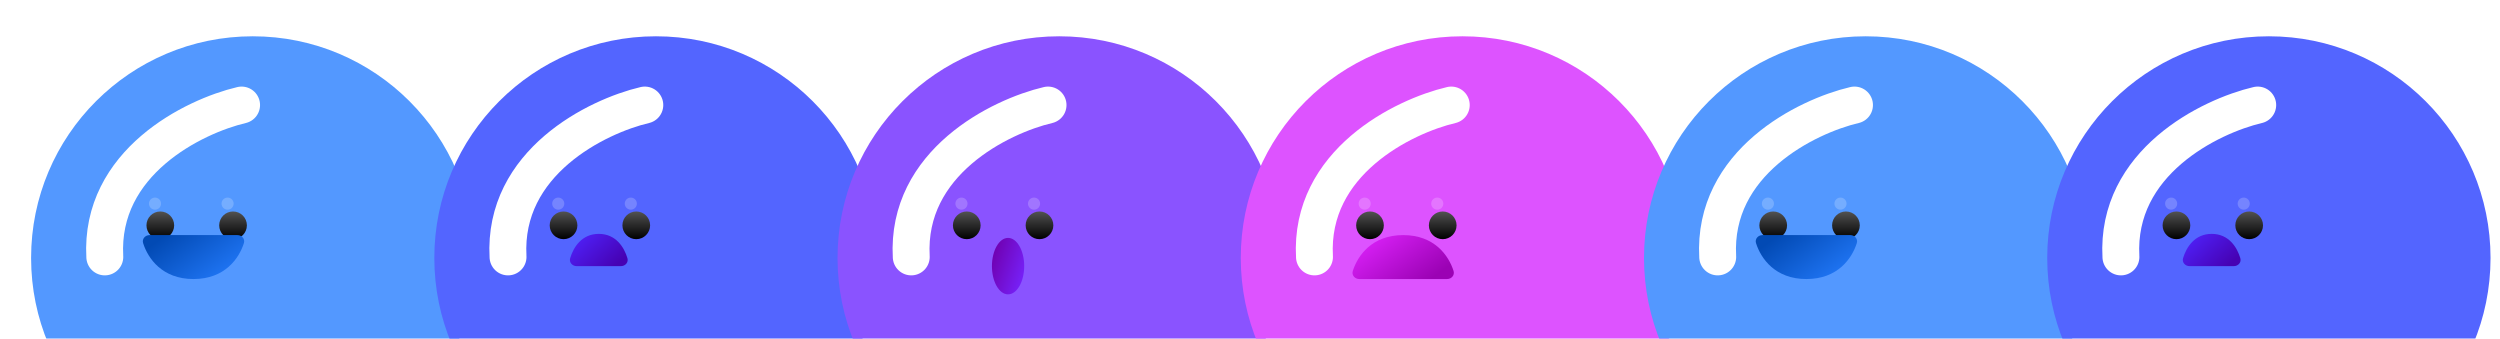 <svg width="620" height="84" viewBox="0 0 620 84" fill="none" xmlns="http://www.w3.org/2000/svg">
<g filter="url(#filter0_ii_226_2118)">
<circle cx="64.971" cy="63.971" r="54.971" transform="rotate(90 64.971 63.971)" fill="#5398FF"/>
</g>
<g filter="url(#filter1_f_226_2118)">
<path d="M59.913 26.051C48.06 28.839 24.681 40.274 25.991 63.713" stroke="white" stroke-width="9.156" stroke-linecap="round"/>
</g>
<g filter="url(#filter2_i_226_2118)">
<circle cx="57.794" cy="51.303" r="3.434" fill="url(#paint0_linear_226_2118)"/>
</g>
<g filter="url(#filter3_f_226_2118)">
<circle cx="56.442" cy="50.5" r="1.5" fill="url(#paint1_linear_226_2118)" fill-opacity="0.2"/>
</g>
<g filter="url(#filter4_i_226_2118)">
<circle cx="39.758" cy="51.303" r="3.434" fill="url(#paint2_linear_226_2118)"/>
</g>
<g filter="url(#filter5_f_226_2118)">
<circle cx="38.442" cy="50.5" r="1.5" fill="url(#paint3_linear_226_2118)" fill-opacity="0.2"/>
</g>
<path d="M47.989 69.204C40.221 69.204 36.698 64.098 35.494 60.305C35.163 59.263 36.007 58.301 37.1 58.301L58.878 58.301C59.971 58.301 60.815 59.263 60.485 60.305C59.28 64.098 55.757 69.204 47.989 69.204Z" fill="url(#paint4_linear_226_2118)"/>
<g filter="url(#filter6_ii_226_2118)">
<circle cx="164.971" cy="63.971" r="54.971" transform="rotate(90 164.971 63.971)" fill="#5365FF"/>
</g>
<g filter="url(#filter7_f_226_2118)">
<path d="M159.913 26.051C148.06 28.839 124.681 40.274 125.991 63.713" stroke="white" stroke-width="9.156" stroke-linecap="round"/>
</g>
<g filter="url(#filter8_i_226_2118)">
<circle cx="157.794" cy="51.303" r="3.434" fill="url(#paint5_linear_226_2118)"/>
</g>
<g filter="url(#filter9_f_226_2118)">
<circle cx="156.442" cy="50.5" r="1.5" fill="url(#paint6_linear_226_2118)" fill-opacity="0.2"/>
</g>
<g filter="url(#filter10_i_226_2118)">
<circle cx="139.758" cy="51.303" r="3.434" fill="url(#paint7_linear_226_2118)"/>
</g>
<g filter="url(#filter11_f_226_2118)">
<circle cx="138.442" cy="50.5" r="1.5" fill="url(#paint8_linear_226_2118)" fill-opacity="0.2"/>
</g>
<path d="M148.5 58C152.739 58 154.796 61.326 155.603 64.038C155.91 65.068 155.069 66 153.995 66L143.005 66C141.931 66 141.09 65.068 141.397 64.038C142.204 61.326 144.261 58 148.5 58Z" fill="url(#paint9_linear_226_2118)"/>
<g filter="url(#filter12_ii_226_2118)">
<circle cx="264.971" cy="63.971" r="54.971" transform="rotate(90 264.971 63.971)" fill="#8A53FF"/>
</g>
<g filter="url(#filter13_f_226_2118)">
<path d="M259.913 26.051C248.06 28.839 224.681 40.274 225.991 63.713" stroke="white" stroke-width="9.156" stroke-linecap="round"/>
</g>
<g filter="url(#filter14_i_226_2118)">
<circle cx="257.794" cy="51.303" r="3.434" fill="url(#paint10_linear_226_2118)"/>
</g>
<g filter="url(#filter15_f_226_2118)">
<circle cx="256.442" cy="50.5" r="1.5" fill="url(#paint11_linear_226_2118)" fill-opacity="0.2"/>
</g>
<g filter="url(#filter16_i_226_2118)">
<circle cx="239.758" cy="51.303" r="3.434" fill="url(#paint12_linear_226_2118)"/>
</g>
<g filter="url(#filter17_f_226_2118)">
<circle cx="238.442" cy="50.5" r="1.5" fill="url(#paint13_linear_226_2118)" fill-opacity="0.2"/>
</g>
<g filter="url(#filter18_ii_226_2118)">
<circle cx="364.971" cy="63.971" r="54.971" transform="rotate(90 364.971 63.971)" fill="#DD53FF"/>
</g>
<g filter="url(#filter19_f_226_2118)">
<path d="M359.913 26.051C348.06 28.839 324.681 40.274 325.991 63.713" stroke="white" stroke-width="9.156" stroke-linecap="round"/>
</g>
<g filter="url(#filter20_i_226_2118)">
<circle cx="357.794" cy="51.303" r="3.434" fill="url(#paint14_linear_226_2118)"/>
</g>
<g filter="url(#filter21_f_226_2118)">
<circle cx="356.442" cy="50.5" r="1.5" fill="url(#paint15_linear_226_2118)" fill-opacity="0.2"/>
</g>
<g filter="url(#filter22_i_226_2118)">
<circle cx="339.758" cy="51.303" r="3.434" fill="url(#paint16_linear_226_2118)"/>
</g>
<g filter="url(#filter23_f_226_2118)">
<circle cx="338.442" cy="50.5" r="1.5" fill="url(#paint17_linear_226_2118)" fill-opacity="0.2"/>
</g>
<path d="M347.989 58.301C355.757 58.301 359.28 63.407 360.484 67.2C360.815 68.242 359.971 69.204 358.878 69.204L337.1 69.204C336.007 69.204 335.163 68.242 335.493 67.2C336.698 63.407 340.221 58.301 347.989 58.301Z" fill="url(#paint18_linear_226_2118)"/>
<ellipse cx="250" cy="66" rx="4" ry="7" fill="url(#paint19_linear_226_2118)"/>
<g filter="url(#filter24_ii_226_2118)">
<circle cx="464.971" cy="63.971" r="54.971" transform="rotate(90 464.971 63.971)" fill="#5398FF"/>
</g>
<g filter="url(#filter25_f_226_2118)">
<path d="M459.913 26.051C448.06 28.839 424.681 40.274 425.991 63.713" stroke="white" stroke-width="9.156" stroke-linecap="round"/>
</g>
<g filter="url(#filter26_i_226_2118)">
<circle cx="457.794" cy="51.303" r="3.434" fill="url(#paint20_linear_226_2118)"/>
</g>
<g filter="url(#filter27_f_226_2118)">
<circle cx="456.442" cy="50.5" r="1.5" fill="url(#paint21_linear_226_2118)" fill-opacity="0.2"/>
</g>
<g filter="url(#filter28_i_226_2118)">
<circle cx="439.758" cy="51.303" r="3.434" fill="url(#paint22_linear_226_2118)"/>
</g>
<g filter="url(#filter29_f_226_2118)">
<circle cx="438.442" cy="50.5" r="1.5" fill="url(#paint23_linear_226_2118)" fill-opacity="0.2"/>
</g>
<path d="M447.989 69.204C440.221 69.204 436.698 64.098 435.494 60.305C435.163 59.263 436.007 58.301 437.1 58.301L458.878 58.301C459.971 58.301 460.815 59.263 460.485 60.305C459.28 64.098 455.757 69.204 447.989 69.204Z" fill="url(#paint24_linear_226_2118)"/>
<g filter="url(#filter30_ii_226_2118)">
<circle cx="564.971" cy="63.971" r="54.971" transform="rotate(90 564.971 63.971)" fill="#5365FF"/>
</g>
<g filter="url(#filter31_f_226_2118)">
<path d="M559.913 26.051C548.06 28.839 524.681 40.274 525.991 63.713" stroke="white" stroke-width="9.156" stroke-linecap="round"/>
</g>
<g filter="url(#filter32_i_226_2118)">
<circle cx="557.794" cy="51.303" r="3.434" fill="url(#paint25_linear_226_2118)"/>
</g>
<g filter="url(#filter33_f_226_2118)">
<circle cx="556.442" cy="50.5" r="1.5" fill="url(#paint26_linear_226_2118)" fill-opacity="0.2"/>
</g>
<g filter="url(#filter34_i_226_2118)">
<circle cx="539.758" cy="51.303" r="3.434" fill="url(#paint27_linear_226_2118)"/>
</g>
<g filter="url(#filter35_f_226_2118)">
<circle cx="538.442" cy="50.5" r="1.5" fill="url(#paint28_linear_226_2118)" fill-opacity="0.2"/>
</g>
<path d="M548.5 58C552.739 58 554.796 61.326 555.603 64.038C555.91 65.068 555.069 66 553.995 66L543.005 66C541.931 66 541.09 65.068 541.397 64.038C542.204 61.326 544.261 58 548.5 58Z" fill="url(#paint29_linear_226_2118)"/>
<defs>
<filter id="filter0_ii_226_2118" x="7.711" y="4.422" width="112.231" height="119.099" filterUnits="userSpaceOnUse" color-interpolation-filters="sRGB">
<feFlood flood-opacity="0" result="BackgroundImageFix"/>
<feBlend mode="normal" in="SourceGraphic" in2="BackgroundImageFix" result="shape"/>
<feColorMatrix in="SourceAlpha" type="matrix" values="0 0 0 0 0 0 0 0 0 0 0 0 0 0 0 0 0 0 127 0" result="hardAlpha"/>
<feOffset dx="-2.289" dy="4.578"/>
<feGaussianBlur stdDeviation="4.578"/>
<feComposite in2="hardAlpha" operator="arithmetic" k2="-1" k3="1"/>
<feColorMatrix type="matrix" values="0 0 0 0 0.427 0 0 0 0 0.82 0 0 0 0 1 0 0 0 0.8 0"/>
<feBlend mode="normal" in2="shape" result="effect1_innerShadow_226_2118"/>
<feColorMatrix in="SourceAlpha" type="matrix" values="0 0 0 0 0 0 0 0 0 0 0 0 0 0 0 0 0 0 127 0" result="hardAlpha"/>
<feOffset dy="-4.578"/>
<feGaussianBlur stdDeviation="2.861"/>
<feComposite in2="hardAlpha" operator="arithmetic" k2="-1" k3="1"/>
<feColorMatrix type="matrix" values="0 0 0 0 0.235 0 0 0 0 0.535 0 0 0 0 1 0 0 0 1 0"/>
<feBlend mode="normal" in2="effect1_innerShadow_226_2118" result="effect2_innerShadow_226_2118"/>
</filter>
<filter id="filter1_f_226_2118" x="0.758" y="0.87" width="84.337" height="88.023" filterUnits="userSpaceOnUse" color-interpolation-filters="sRGB">
<feFlood flood-opacity="0" result="BackgroundImageFix"/>
<feBlend mode="normal" in="SourceGraphic" in2="BackgroundImageFix" result="shape"/>
<feGaussianBlur stdDeviation="10.301" result="effect1_foregroundBlur_226_2118"/>
</filter>
<filter id="filter2_i_226_2118" x="54.36" y="47.869" width="6.867" height="9.156" filterUnits="userSpaceOnUse" color-interpolation-filters="sRGB">
<feFlood flood-opacity="0" result="BackgroundImageFix"/>
<feBlend mode="normal" in="SourceGraphic" in2="BackgroundImageFix" result="shape"/>
<feColorMatrix in="SourceAlpha" type="matrix" values="0 0 0 0 0 0 0 0 0 0 0 0 0 0 0 0 0 0 127 0" result="hardAlpha"/>
<feOffset dy="4.578"/>
<feGaussianBlur stdDeviation="1.145"/>
<feComposite in2="hardAlpha" operator="arithmetic" k2="-1" k3="1"/>
<feColorMatrix type="matrix" values="0 0 0 0 0 0 0 0 0 0 0 0 0 0 0 0 0 0 0.2 0"/>
<feBlend mode="normal" in2="shape" result="effect1_innerShadow_226_2118"/>
</filter>
<filter id="filter3_f_226_2118" x="53.889" y="47.946" width="5.108" height="5.108" filterUnits="userSpaceOnUse" color-interpolation-filters="sRGB">
<feFlood flood-opacity="0" result="BackgroundImageFix"/>
<feBlend mode="normal" in="SourceGraphic" in2="BackgroundImageFix" result="shape"/>
<feGaussianBlur stdDeviation="0.527" result="effect1_foregroundBlur_226_2118"/>
</filter>
<filter id="filter4_i_226_2118" x="36.325" y="47.869" width="6.867" height="9.156" filterUnits="userSpaceOnUse" color-interpolation-filters="sRGB">
<feFlood flood-opacity="0" result="BackgroundImageFix"/>
<feBlend mode="normal" in="SourceGraphic" in2="BackgroundImageFix" result="shape"/>
<feColorMatrix in="SourceAlpha" type="matrix" values="0 0 0 0 0 0 0 0 0 0 0 0 0 0 0 0 0 0 127 0" result="hardAlpha"/>
<feOffset dy="4.578"/>
<feGaussianBlur stdDeviation="1.145"/>
<feComposite in2="hardAlpha" operator="arithmetic" k2="-1" k3="1"/>
<feColorMatrix type="matrix" values="0 0 0 0 0 0 0 0 0 0 0 0 0 0 0 0 0 0 0.2 0"/>
<feBlend mode="normal" in2="shape" result="effect1_innerShadow_226_2118"/>
</filter>
<filter id="filter5_f_226_2118" x="35.889" y="47.946" width="5.108" height="5.108" filterUnits="userSpaceOnUse" color-interpolation-filters="sRGB">
<feFlood flood-opacity="0" result="BackgroundImageFix"/>
<feBlend mode="normal" in="SourceGraphic" in2="BackgroundImageFix" result="shape"/>
<feGaussianBlur stdDeviation="0.527" result="effect1_foregroundBlur_226_2118"/>
</filter>
<filter id="filter6_ii_226_2118" x="107.711" y="4.422" width="112.231" height="119.099" filterUnits="userSpaceOnUse" color-interpolation-filters="sRGB">
<feFlood flood-opacity="0" result="BackgroundImageFix"/>
<feBlend mode="normal" in="SourceGraphic" in2="BackgroundImageFix" result="shape"/>
<feColorMatrix in="SourceAlpha" type="matrix" values="0 0 0 0 0 0 0 0 0 0 0 0 0 0 0 0 0 0 127 0" result="hardAlpha"/>
<feOffset dx="-2.289" dy="4.578"/>
<feGaussianBlur stdDeviation="4.578"/>
<feComposite in2="hardAlpha" operator="arithmetic" k2="-1" k3="1"/>
<feColorMatrix type="matrix" values="0 0 0 0 0.439 0 0 0 0 0.427 0 0 0 0 1 0 0 0 0.8 0"/>
<feBlend mode="normal" in2="shape" result="effect1_innerShadow_226_2118"/>
<feColorMatrix in="SourceAlpha" type="matrix" values="0 0 0 0 0 0 0 0 0 0 0 0 0 0 0 0 0 0 127 0" result="hardAlpha"/>
<feOffset dy="-4.578"/>
<feGaussianBlur stdDeviation="2.861"/>
<feComposite in2="hardAlpha" operator="arithmetic" k2="-1" k3="1"/>
<feColorMatrix type="matrix" values="0 0 0 0 0.388 0 0 0 0 0.235 0 0 0 0 1 0 0 0 1 0"/>
<feBlend mode="normal" in2="effect1_innerShadow_226_2118" result="effect2_innerShadow_226_2118"/>
</filter>
<filter id="filter7_f_226_2118" x="100.758" y="0.87" width="84.337" height="88.023" filterUnits="userSpaceOnUse" color-interpolation-filters="sRGB">
<feFlood flood-opacity="0" result="BackgroundImageFix"/>
<feBlend mode="normal" in="SourceGraphic" in2="BackgroundImageFix" result="shape"/>
<feGaussianBlur stdDeviation="10.301" result="effect1_foregroundBlur_226_2118"/>
</filter>
<filter id="filter8_i_226_2118" x="154.36" y="47.869" width="6.867" height="9.156" filterUnits="userSpaceOnUse" color-interpolation-filters="sRGB">
<feFlood flood-opacity="0" result="BackgroundImageFix"/>
<feBlend mode="normal" in="SourceGraphic" in2="BackgroundImageFix" result="shape"/>
<feColorMatrix in="SourceAlpha" type="matrix" values="0 0 0 0 0 0 0 0 0 0 0 0 0 0 0 0 0 0 127 0" result="hardAlpha"/>
<feOffset dy="4.578"/>
<feGaussianBlur stdDeviation="1.145"/>
<feComposite in2="hardAlpha" operator="arithmetic" k2="-1" k3="1"/>
<feColorMatrix type="matrix" values="0 0 0 0 0 0 0 0 0 0 0 0 0 0 0 0 0 0 0.2 0"/>
<feBlend mode="normal" in2="shape" result="effect1_innerShadow_226_2118"/>
</filter>
<filter id="filter9_f_226_2118" x="153.889" y="47.946" width="5.108" height="5.108" filterUnits="userSpaceOnUse" color-interpolation-filters="sRGB">
<feFlood flood-opacity="0" result="BackgroundImageFix"/>
<feBlend mode="normal" in="SourceGraphic" in2="BackgroundImageFix" result="shape"/>
<feGaussianBlur stdDeviation="0.527" result="effect1_foregroundBlur_226_2118"/>
</filter>
<filter id="filter10_i_226_2118" x="136.325" y="47.869" width="6.867" height="9.156" filterUnits="userSpaceOnUse" color-interpolation-filters="sRGB">
<feFlood flood-opacity="0" result="BackgroundImageFix"/>
<feBlend mode="normal" in="SourceGraphic" in2="BackgroundImageFix" result="shape"/>
<feColorMatrix in="SourceAlpha" type="matrix" values="0 0 0 0 0 0 0 0 0 0 0 0 0 0 0 0 0 0 127 0" result="hardAlpha"/>
<feOffset dy="4.578"/>
<feGaussianBlur stdDeviation="1.145"/>
<feComposite in2="hardAlpha" operator="arithmetic" k2="-1" k3="1"/>
<feColorMatrix type="matrix" values="0 0 0 0 0 0 0 0 0 0 0 0 0 0 0 0 0 0 0.2 0"/>
<feBlend mode="normal" in2="shape" result="effect1_innerShadow_226_2118"/>
</filter>
<filter id="filter11_f_226_2118" x="135.889" y="47.946" width="5.108" height="5.108" filterUnits="userSpaceOnUse" color-interpolation-filters="sRGB">
<feFlood flood-opacity="0" result="BackgroundImageFix"/>
<feBlend mode="normal" in="SourceGraphic" in2="BackgroundImageFix" result="shape"/>
<feGaussianBlur stdDeviation="0.527" result="effect1_foregroundBlur_226_2118"/>
</filter>
<filter id="filter12_ii_226_2118" x="207.711" y="4.422" width="112.231" height="119.099" filterUnits="userSpaceOnUse" color-interpolation-filters="sRGB">
<feFlood flood-opacity="0" result="BackgroundImageFix"/>
<feBlend mode="normal" in="SourceGraphic" in2="BackgroundImageFix" result="shape"/>
<feColorMatrix in="SourceAlpha" type="matrix" values="0 0 0 0 0 0 0 0 0 0 0 0 0 0 0 0 0 0 127 0" result="hardAlpha"/>
<feOffset dx="-2.289" dy="4.578"/>
<feGaussianBlur stdDeviation="4.578"/>
<feComposite in2="hardAlpha" operator="arithmetic" k2="-1" k3="1"/>
<feColorMatrix type="matrix" values="0 0 0 0 0.679 0 0 0 0 0.427 0 0 0 0 1 0 0 0 0.8 0"/>
<feBlend mode="normal" in2="shape" result="effect1_innerShadow_226_2118"/>
<feColorMatrix in="SourceAlpha" type="matrix" values="0 0 0 0 0 0 0 0 0 0 0 0 0 0 0 0 0 0 127 0" result="hardAlpha"/>
<feOffset dy="-4.578"/>
<feGaussianBlur stdDeviation="2.861"/>
<feComposite in2="hardAlpha" operator="arithmetic" k2="-1" k3="1"/>
<feColorMatrix type="matrix" values="0 0 0 0 0.664 0 0 0 0 0.235 0 0 0 0 1 0 0 0 1 0"/>
<feBlend mode="normal" in2="effect1_innerShadow_226_2118" result="effect2_innerShadow_226_2118"/>
</filter>
<filter id="filter13_f_226_2118" x="200.758" y="0.87" width="84.337" height="88.023" filterUnits="userSpaceOnUse" color-interpolation-filters="sRGB">
<feFlood flood-opacity="0" result="BackgroundImageFix"/>
<feBlend mode="normal" in="SourceGraphic" in2="BackgroundImageFix" result="shape"/>
<feGaussianBlur stdDeviation="10.301" result="effect1_foregroundBlur_226_2118"/>
</filter>
<filter id="filter14_i_226_2118" x="254.36" y="47.869" width="6.867" height="9.156" filterUnits="userSpaceOnUse" color-interpolation-filters="sRGB">
<feFlood flood-opacity="0" result="BackgroundImageFix"/>
<feBlend mode="normal" in="SourceGraphic" in2="BackgroundImageFix" result="shape"/>
<feColorMatrix in="SourceAlpha" type="matrix" values="0 0 0 0 0 0 0 0 0 0 0 0 0 0 0 0 0 0 127 0" result="hardAlpha"/>
<feOffset dy="4.578"/>
<feGaussianBlur stdDeviation="1.145"/>
<feComposite in2="hardAlpha" operator="arithmetic" k2="-1" k3="1"/>
<feColorMatrix type="matrix" values="0 0 0 0 0 0 0 0 0 0 0 0 0 0 0 0 0 0 0.2 0"/>
<feBlend mode="normal" in2="shape" result="effect1_innerShadow_226_2118"/>
</filter>
<filter id="filter15_f_226_2118" x="253.889" y="47.946" width="5.108" height="5.108" filterUnits="userSpaceOnUse" color-interpolation-filters="sRGB">
<feFlood flood-opacity="0" result="BackgroundImageFix"/>
<feBlend mode="normal" in="SourceGraphic" in2="BackgroundImageFix" result="shape"/>
<feGaussianBlur stdDeviation="0.527" result="effect1_foregroundBlur_226_2118"/>
</filter>
<filter id="filter16_i_226_2118" x="236.325" y="47.869" width="6.867" height="9.156" filterUnits="userSpaceOnUse" color-interpolation-filters="sRGB">
<feFlood flood-opacity="0" result="BackgroundImageFix"/>
<feBlend mode="normal" in="SourceGraphic" in2="BackgroundImageFix" result="shape"/>
<feColorMatrix in="SourceAlpha" type="matrix" values="0 0 0 0 0 0 0 0 0 0 0 0 0 0 0 0 0 0 127 0" result="hardAlpha"/>
<feOffset dy="4.578"/>
<feGaussianBlur stdDeviation="1.145"/>
<feComposite in2="hardAlpha" operator="arithmetic" k2="-1" k3="1"/>
<feColorMatrix type="matrix" values="0 0 0 0 0 0 0 0 0 0 0 0 0 0 0 0 0 0 0.2 0"/>
<feBlend mode="normal" in2="shape" result="effect1_innerShadow_226_2118"/>
</filter>
<filter id="filter17_f_226_2118" x="235.889" y="47.946" width="5.108" height="5.108" filterUnits="userSpaceOnUse" color-interpolation-filters="sRGB">
<feFlood flood-opacity="0" result="BackgroundImageFix"/>
<feBlend mode="normal" in="SourceGraphic" in2="BackgroundImageFix" result="shape"/>
<feGaussianBlur stdDeviation="0.527" result="effect1_foregroundBlur_226_2118"/>
</filter>
<filter id="filter18_ii_226_2118" x="307.711" y="4.422" width="112.231" height="119.099" filterUnits="userSpaceOnUse" color-interpolation-filters="sRGB">
<feFlood flood-opacity="0" result="BackgroundImageFix"/>
<feBlend mode="normal" in="SourceGraphic" in2="BackgroundImageFix" result="shape"/>
<feColorMatrix in="SourceAlpha" type="matrix" values="0 0 0 0 0 0 0 0 0 0 0 0 0 0 0 0 0 0 127 0" result="hardAlpha"/>
<feOffset dx="-2.289" dy="4.578"/>
<feGaussianBlur stdDeviation="4.578"/>
<feComposite in2="hardAlpha" operator="arithmetic" k2="-1" k3="1"/>
<feColorMatrix type="matrix" values="0 0 0 0 0.954 0 0 0 0 0.427 0 0 0 0 1 0 0 0 0.8 0"/>
<feBlend mode="normal" in2="shape" result="effect1_innerShadow_226_2118"/>
<feColorMatrix in="SourceAlpha" type="matrix" values="0 0 0 0 0 0 0 0 0 0 0 0 0 0 0 0 0 0 127 0" result="hardAlpha"/>
<feOffset dy="-4.578"/>
<feGaussianBlur stdDeviation="2.861"/>
<feComposite in2="hardAlpha" operator="arithmetic" k2="-1" k3="1"/>
<feColorMatrix type="matrix" values="0 0 0 0 0.801 0 0 0 0 0.235 0 0 0 0 1 0 0 0 1 0"/>
<feBlend mode="normal" in2="effect1_innerShadow_226_2118" result="effect2_innerShadow_226_2118"/>
</filter>
<filter id="filter19_f_226_2118" x="300.758" y="0.87" width="84.337" height="88.023" filterUnits="userSpaceOnUse" color-interpolation-filters="sRGB">
<feFlood flood-opacity="0" result="BackgroundImageFix"/>
<feBlend mode="normal" in="SourceGraphic" in2="BackgroundImageFix" result="shape"/>
<feGaussianBlur stdDeviation="10.301" result="effect1_foregroundBlur_226_2118"/>
</filter>
<filter id="filter20_i_226_2118" x="354.36" y="47.869" width="6.867" height="9.156" filterUnits="userSpaceOnUse" color-interpolation-filters="sRGB">
<feFlood flood-opacity="0" result="BackgroundImageFix"/>
<feBlend mode="normal" in="SourceGraphic" in2="BackgroundImageFix" result="shape"/>
<feColorMatrix in="SourceAlpha" type="matrix" values="0 0 0 0 0 0 0 0 0 0 0 0 0 0 0 0 0 0 127 0" result="hardAlpha"/>
<feOffset dy="4.578"/>
<feGaussianBlur stdDeviation="1.145"/>
<feComposite in2="hardAlpha" operator="arithmetic" k2="-1" k3="1"/>
<feColorMatrix type="matrix" values="0 0 0 0 0 0 0 0 0 0 0 0 0 0 0 0 0 0 0.2 0"/>
<feBlend mode="normal" in2="shape" result="effect1_innerShadow_226_2118"/>
</filter>
<filter id="filter21_f_226_2118" x="353.889" y="47.946" width="5.108" height="5.108" filterUnits="userSpaceOnUse" color-interpolation-filters="sRGB">
<feFlood flood-opacity="0" result="BackgroundImageFix"/>
<feBlend mode="normal" in="SourceGraphic" in2="BackgroundImageFix" result="shape"/>
<feGaussianBlur stdDeviation="0.527" result="effect1_foregroundBlur_226_2118"/>
</filter>
<filter id="filter22_i_226_2118" x="336.325" y="47.869" width="6.867" height="9.156" filterUnits="userSpaceOnUse" color-interpolation-filters="sRGB">
<feFlood flood-opacity="0" result="BackgroundImageFix"/>
<feBlend mode="normal" in="SourceGraphic" in2="BackgroundImageFix" result="shape"/>
<feColorMatrix in="SourceAlpha" type="matrix" values="0 0 0 0 0 0 0 0 0 0 0 0 0 0 0 0 0 0 127 0" result="hardAlpha"/>
<feOffset dy="4.578"/>
<feGaussianBlur stdDeviation="1.145"/>
<feComposite in2="hardAlpha" operator="arithmetic" k2="-1" k3="1"/>
<feColorMatrix type="matrix" values="0 0 0 0 0 0 0 0 0 0 0 0 0 0 0 0 0 0 0.2 0"/>
<feBlend mode="normal" in2="shape" result="effect1_innerShadow_226_2118"/>
</filter>
<filter id="filter23_f_226_2118" x="335.889" y="47.946" width="5.108" height="5.108" filterUnits="userSpaceOnUse" color-interpolation-filters="sRGB">
<feFlood flood-opacity="0" result="BackgroundImageFix"/>
<feBlend mode="normal" in="SourceGraphic" in2="BackgroundImageFix" result="shape"/>
<feGaussianBlur stdDeviation="0.527" result="effect1_foregroundBlur_226_2118"/>
</filter>
<filter id="filter24_ii_226_2118" x="407.711" y="4.422" width="112.231" height="119.099" filterUnits="userSpaceOnUse" color-interpolation-filters="sRGB">
<feFlood flood-opacity="0" result="BackgroundImageFix"/>
<feBlend mode="normal" in="SourceGraphic" in2="BackgroundImageFix" result="shape"/>
<feColorMatrix in="SourceAlpha" type="matrix" values="0 0 0 0 0 0 0 0 0 0 0 0 0 0 0 0 0 0 127 0" result="hardAlpha"/>
<feOffset dx="-2.289" dy="4.578"/>
<feGaussianBlur stdDeviation="4.578"/>
<feComposite in2="hardAlpha" operator="arithmetic" k2="-1" k3="1"/>
<feColorMatrix type="matrix" values="0 0 0 0 0.427 0 0 0 0 0.82 0 0 0 0 1 0 0 0 0.8 0"/>
<feBlend mode="normal" in2="shape" result="effect1_innerShadow_226_2118"/>
<feColorMatrix in="SourceAlpha" type="matrix" values="0 0 0 0 0 0 0 0 0 0 0 0 0 0 0 0 0 0 127 0" result="hardAlpha"/>
<feOffset dy="-4.578"/>
<feGaussianBlur stdDeviation="2.861"/>
<feComposite in2="hardAlpha" operator="arithmetic" k2="-1" k3="1"/>
<feColorMatrix type="matrix" values="0 0 0 0 0.235 0 0 0 0 0.535 0 0 0 0 1 0 0 0 1 0"/>
<feBlend mode="normal" in2="effect1_innerShadow_226_2118" result="effect2_innerShadow_226_2118"/>
</filter>
<filter id="filter25_f_226_2118" x="400.758" y="0.87" width="84.337" height="88.023" filterUnits="userSpaceOnUse" color-interpolation-filters="sRGB">
<feFlood flood-opacity="0" result="BackgroundImageFix"/>
<feBlend mode="normal" in="SourceGraphic" in2="BackgroundImageFix" result="shape"/>
<feGaussianBlur stdDeviation="10.301" result="effect1_foregroundBlur_226_2118"/>
</filter>
<filter id="filter26_i_226_2118" x="454.36" y="47.869" width="6.867" height="9.156" filterUnits="userSpaceOnUse" color-interpolation-filters="sRGB">
<feFlood flood-opacity="0" result="BackgroundImageFix"/>
<feBlend mode="normal" in="SourceGraphic" in2="BackgroundImageFix" result="shape"/>
<feColorMatrix in="SourceAlpha" type="matrix" values="0 0 0 0 0 0 0 0 0 0 0 0 0 0 0 0 0 0 127 0" result="hardAlpha"/>
<feOffset dy="4.578"/>
<feGaussianBlur stdDeviation="1.145"/>
<feComposite in2="hardAlpha" operator="arithmetic" k2="-1" k3="1"/>
<feColorMatrix type="matrix" values="0 0 0 0 0 0 0 0 0 0 0 0 0 0 0 0 0 0 0.2 0"/>
<feBlend mode="normal" in2="shape" result="effect1_innerShadow_226_2118"/>
</filter>
<filter id="filter27_f_226_2118" x="453.889" y="47.946" width="5.108" height="5.108" filterUnits="userSpaceOnUse" color-interpolation-filters="sRGB">
<feFlood flood-opacity="0" result="BackgroundImageFix"/>
<feBlend mode="normal" in="SourceGraphic" in2="BackgroundImageFix" result="shape"/>
<feGaussianBlur stdDeviation="0.527" result="effect1_foregroundBlur_226_2118"/>
</filter>
<filter id="filter28_i_226_2118" x="436.325" y="47.869" width="6.867" height="9.156" filterUnits="userSpaceOnUse" color-interpolation-filters="sRGB">
<feFlood flood-opacity="0" result="BackgroundImageFix"/>
<feBlend mode="normal" in="SourceGraphic" in2="BackgroundImageFix" result="shape"/>
<feColorMatrix in="SourceAlpha" type="matrix" values="0 0 0 0 0 0 0 0 0 0 0 0 0 0 0 0 0 0 127 0" result="hardAlpha"/>
<feOffset dy="4.578"/>
<feGaussianBlur stdDeviation="1.145"/>
<feComposite in2="hardAlpha" operator="arithmetic" k2="-1" k3="1"/>
<feColorMatrix type="matrix" values="0 0 0 0 0 0 0 0 0 0 0 0 0 0 0 0 0 0 0.2 0"/>
<feBlend mode="normal" in2="shape" result="effect1_innerShadow_226_2118"/>
</filter>
<filter id="filter29_f_226_2118" x="435.889" y="47.946" width="5.108" height="5.108" filterUnits="userSpaceOnUse" color-interpolation-filters="sRGB">
<feFlood flood-opacity="0" result="BackgroundImageFix"/>
<feBlend mode="normal" in="SourceGraphic" in2="BackgroundImageFix" result="shape"/>
<feGaussianBlur stdDeviation="0.527" result="effect1_foregroundBlur_226_2118"/>
</filter>
<filter id="filter30_ii_226_2118" x="507.711" y="4.422" width="112.231" height="119.099" filterUnits="userSpaceOnUse" color-interpolation-filters="sRGB">
<feFlood flood-opacity="0" result="BackgroundImageFix"/>
<feBlend mode="normal" in="SourceGraphic" in2="BackgroundImageFix" result="shape"/>
<feColorMatrix in="SourceAlpha" type="matrix" values="0 0 0 0 0 0 0 0 0 0 0 0 0 0 0 0 0 0 127 0" result="hardAlpha"/>
<feOffset dx="-2.289" dy="4.578"/>
<feGaussianBlur stdDeviation="4.578"/>
<feComposite in2="hardAlpha" operator="arithmetic" k2="-1" k3="1"/>
<feColorMatrix type="matrix" values="0 0 0 0 0.439 0 0 0 0 0.427 0 0 0 0 1 0 0 0 0.8 0"/>
<feBlend mode="normal" in2="shape" result="effect1_innerShadow_226_2118"/>
<feColorMatrix in="SourceAlpha" type="matrix" values="0 0 0 0 0 0 0 0 0 0 0 0 0 0 0 0 0 0 127 0" result="hardAlpha"/>
<feOffset dy="-4.578"/>
<feGaussianBlur stdDeviation="2.861"/>
<feComposite in2="hardAlpha" operator="arithmetic" k2="-1" k3="1"/>
<feColorMatrix type="matrix" values="0 0 0 0 0.388 0 0 0 0 0.235 0 0 0 0 1 0 0 0 1 0"/>
<feBlend mode="normal" in2="effect1_innerShadow_226_2118" result="effect2_innerShadow_226_2118"/>
</filter>
<filter id="filter31_f_226_2118" x="500.758" y="0.87" width="84.337" height="88.023" filterUnits="userSpaceOnUse" color-interpolation-filters="sRGB">
<feFlood flood-opacity="0" result="BackgroundImageFix"/>
<feBlend mode="normal" in="SourceGraphic" in2="BackgroundImageFix" result="shape"/>
<feGaussianBlur stdDeviation="10.301" result="effect1_foregroundBlur_226_2118"/>
</filter>
<filter id="filter32_i_226_2118" x="554.36" y="47.869" width="6.867" height="9.156" filterUnits="userSpaceOnUse" color-interpolation-filters="sRGB">
<feFlood flood-opacity="0" result="BackgroundImageFix"/>
<feBlend mode="normal" in="SourceGraphic" in2="BackgroundImageFix" result="shape"/>
<feColorMatrix in="SourceAlpha" type="matrix" values="0 0 0 0 0 0 0 0 0 0 0 0 0 0 0 0 0 0 127 0" result="hardAlpha"/>
<feOffset dy="4.578"/>
<feGaussianBlur stdDeviation="1.145"/>
<feComposite in2="hardAlpha" operator="arithmetic" k2="-1" k3="1"/>
<feColorMatrix type="matrix" values="0 0 0 0 0 0 0 0 0 0 0 0 0 0 0 0 0 0 0.2 0"/>
<feBlend mode="normal" in2="shape" result="effect1_innerShadow_226_2118"/>
</filter>
<filter id="filter33_f_226_2118" x="553.889" y="47.946" width="5.108" height="5.108" filterUnits="userSpaceOnUse" color-interpolation-filters="sRGB">
<feFlood flood-opacity="0" result="BackgroundImageFix"/>
<feBlend mode="normal" in="SourceGraphic" in2="BackgroundImageFix" result="shape"/>
<feGaussianBlur stdDeviation="0.527" result="effect1_foregroundBlur_226_2118"/>
</filter>
<filter id="filter34_i_226_2118" x="536.325" y="47.869" width="6.867" height="9.156" filterUnits="userSpaceOnUse" color-interpolation-filters="sRGB">
<feFlood flood-opacity="0" result="BackgroundImageFix"/>
<feBlend mode="normal" in="SourceGraphic" in2="BackgroundImageFix" result="shape"/>
<feColorMatrix in="SourceAlpha" type="matrix" values="0 0 0 0 0 0 0 0 0 0 0 0 0 0 0 0 0 0 127 0" result="hardAlpha"/>
<feOffset dy="4.578"/>
<feGaussianBlur stdDeviation="1.145"/>
<feComposite in2="hardAlpha" operator="arithmetic" k2="-1" k3="1"/>
<feColorMatrix type="matrix" values="0 0 0 0 0 0 0 0 0 0 0 0 0 0 0 0 0 0 0.2 0"/>
<feBlend mode="normal" in2="shape" result="effect1_innerShadow_226_2118"/>
</filter>
<filter id="filter35_f_226_2118" x="535.889" y="47.946" width="5.108" height="5.108" filterUnits="userSpaceOnUse" color-interpolation-filters="sRGB">
<feFlood flood-opacity="0" result="BackgroundImageFix"/>
<feBlend mode="normal" in="SourceGraphic" in2="BackgroundImageFix" result="shape"/>
<feGaussianBlur stdDeviation="0.527" result="effect1_foregroundBlur_226_2118"/>
</filter>
<linearGradient id="paint0_linear_226_2118" x1="57.794" y1="47.869" x2="57.794" y2="54.736" gradientUnits="userSpaceOnUse">
<stop stop-color="#525252"/>
<stop offset="1"/>
</linearGradient>
<linearGradient id="paint1_linear_226_2118" x1="56.192" y1="49.25" x2="56.213" y2="51.75" gradientUnits="userSpaceOnUse">
<stop offset="0.411" stop-color="white"/>
</linearGradient>
<linearGradient id="paint2_linear_226_2118" x1="39.758" y1="47.869" x2="39.758" y2="54.736" gradientUnits="userSpaceOnUse">
<stop stop-color="#525252"/>
<stop offset="1"/>
</linearGradient>
<linearGradient id="paint3_linear_226_2118" x1="38.192" y1="49.25" x2="38.213" y2="51.75" gradientUnits="userSpaceOnUse">
<stop offset="0.411" stop-color="white"/>
</linearGradient>
<linearGradient id="paint4_linear_226_2118" x1="41.099" y1="58.301" x2="52.608" y2="74.05" gradientUnits="userSpaceOnUse">
<stop stop-color="#024AB4"/>
<stop offset="1" stop-color="#247CFF"/>
</linearGradient>
<linearGradient id="paint5_linear_226_2118" x1="157.794" y1="47.869" x2="157.794" y2="54.736" gradientUnits="userSpaceOnUse">
<stop stop-color="#525252"/>
<stop offset="1"/>
</linearGradient>
<linearGradient id="paint6_linear_226_2118" x1="156.192" y1="49.25" x2="156.213" y2="51.75" gradientUnits="userSpaceOnUse">
<stop offset="0.411" stop-color="white"/>
</linearGradient>
<linearGradient id="paint7_linear_226_2118" x1="139.758" y1="47.869" x2="139.758" y2="54.736" gradientUnits="userSpaceOnUse">
<stop stop-color="#525252"/>
<stop offset="1"/>
</linearGradient>
<linearGradient id="paint8_linear_226_2118" x1="138.192" y1="49.25" x2="138.213" y2="51.75" gradientUnits="userSpaceOnUse">
<stop offset="0.411" stop-color="white"/>
</linearGradient>
<linearGradient id="paint9_linear_226_2118" x1="152.491" y1="66" x2="143.654" y2="56.453" gradientUnits="userSpaceOnUse">
<stop stop-color="#4602B4"/>
<stop offset="1" stop-color="#5024FF"/>
</linearGradient>
<linearGradient id="paint10_linear_226_2118" x1="257.794" y1="47.869" x2="257.794" y2="54.736" gradientUnits="userSpaceOnUse">
<stop stop-color="#525252"/>
<stop offset="1"/>
</linearGradient>
<linearGradient id="paint11_linear_226_2118" x1="256.192" y1="49.25" x2="256.213" y2="51.75" gradientUnits="userSpaceOnUse">
<stop offset="0.411" stop-color="white"/>
</linearGradient>
<linearGradient id="paint12_linear_226_2118" x1="239.758" y1="47.869" x2="239.758" y2="54.736" gradientUnits="userSpaceOnUse">
<stop stop-color="#525252"/>
<stop offset="1"/>
</linearGradient>
<linearGradient id="paint13_linear_226_2118" x1="238.192" y1="49.25" x2="238.213" y2="51.75" gradientUnits="userSpaceOnUse">
<stop offset="0.411" stop-color="white"/>
</linearGradient>
<linearGradient id="paint14_linear_226_2118" x1="357.794" y1="47.869" x2="357.794" y2="54.736" gradientUnits="userSpaceOnUse">
<stop stop-color="#525252"/>
<stop offset="1"/>
</linearGradient>
<linearGradient id="paint15_linear_226_2118" x1="356.192" y1="49.25" x2="356.213" y2="51.75" gradientUnits="userSpaceOnUse">
<stop offset="0.411" stop-color="white"/>
</linearGradient>
<linearGradient id="paint16_linear_226_2118" x1="339.758" y1="47.869" x2="339.758" y2="54.736" gradientUnits="userSpaceOnUse">
<stop stop-color="#525252"/>
<stop offset="1"/>
</linearGradient>
<linearGradient id="paint17_linear_226_2118" x1="338.192" y1="49.25" x2="338.213" y2="51.75" gradientUnits="userSpaceOnUse">
<stop offset="0.411" stop-color="white"/>
</linearGradient>
<linearGradient id="paint18_linear_226_2118" x1="354.879" y1="69.204" x2="343.37" y2="53.455" gradientUnits="userSpaceOnUse">
<stop stop-color="#9B02B4"/>
<stop offset="1" stop-color="#E024FF"/>
</linearGradient>
<linearGradient id="paint19_linear_226_2118" x1="247.871" y1="59" x2="257.086" y2="62.034" gradientUnits="userSpaceOnUse">
<stop stop-color="#7002B4"/>
<stop offset="1" stop-color="#7724FF"/>
</linearGradient>
<linearGradient id="paint20_linear_226_2118" x1="457.794" y1="47.869" x2="457.794" y2="54.736" gradientUnits="userSpaceOnUse">
<stop stop-color="#525252"/>
<stop offset="1"/>
</linearGradient>
<linearGradient id="paint21_linear_226_2118" x1="456.192" y1="49.25" x2="456.213" y2="51.75" gradientUnits="userSpaceOnUse">
<stop offset="0.411" stop-color="white"/>
</linearGradient>
<linearGradient id="paint22_linear_226_2118" x1="439.758" y1="47.869" x2="439.758" y2="54.736" gradientUnits="userSpaceOnUse">
<stop stop-color="#525252"/>
<stop offset="1"/>
</linearGradient>
<linearGradient id="paint23_linear_226_2118" x1="438.192" y1="49.25" x2="438.213" y2="51.75" gradientUnits="userSpaceOnUse">
<stop offset="0.411" stop-color="white"/>
</linearGradient>
<linearGradient id="paint24_linear_226_2118" x1="441.099" y1="58.301" x2="452.608" y2="74.05" gradientUnits="userSpaceOnUse">
<stop stop-color="#024AB4"/>
<stop offset="1" stop-color="#247CFF"/>
</linearGradient>
<linearGradient id="paint25_linear_226_2118" x1="557.794" y1="47.869" x2="557.794" y2="54.736" gradientUnits="userSpaceOnUse">
<stop stop-color="#525252"/>
<stop offset="1"/>
</linearGradient>
<linearGradient id="paint26_linear_226_2118" x1="556.192" y1="49.25" x2="556.213" y2="51.75" gradientUnits="userSpaceOnUse">
<stop offset="0.411" stop-color="white"/>
</linearGradient>
<linearGradient id="paint27_linear_226_2118" x1="539.758" y1="47.869" x2="539.758" y2="54.736" gradientUnits="userSpaceOnUse">
<stop stop-color="#525252"/>
<stop offset="1"/>
</linearGradient>
<linearGradient id="paint28_linear_226_2118" x1="538.192" y1="49.25" x2="538.213" y2="51.75" gradientUnits="userSpaceOnUse">
<stop offset="0.411" stop-color="white"/>
</linearGradient>
<linearGradient id="paint29_linear_226_2118" x1="552.491" y1="66" x2="543.654" y2="56.453" gradientUnits="userSpaceOnUse">
<stop stop-color="#4602B4"/>
<stop offset="1" stop-color="#5024FF"/>
</linearGradient>
</defs>
</svg>
